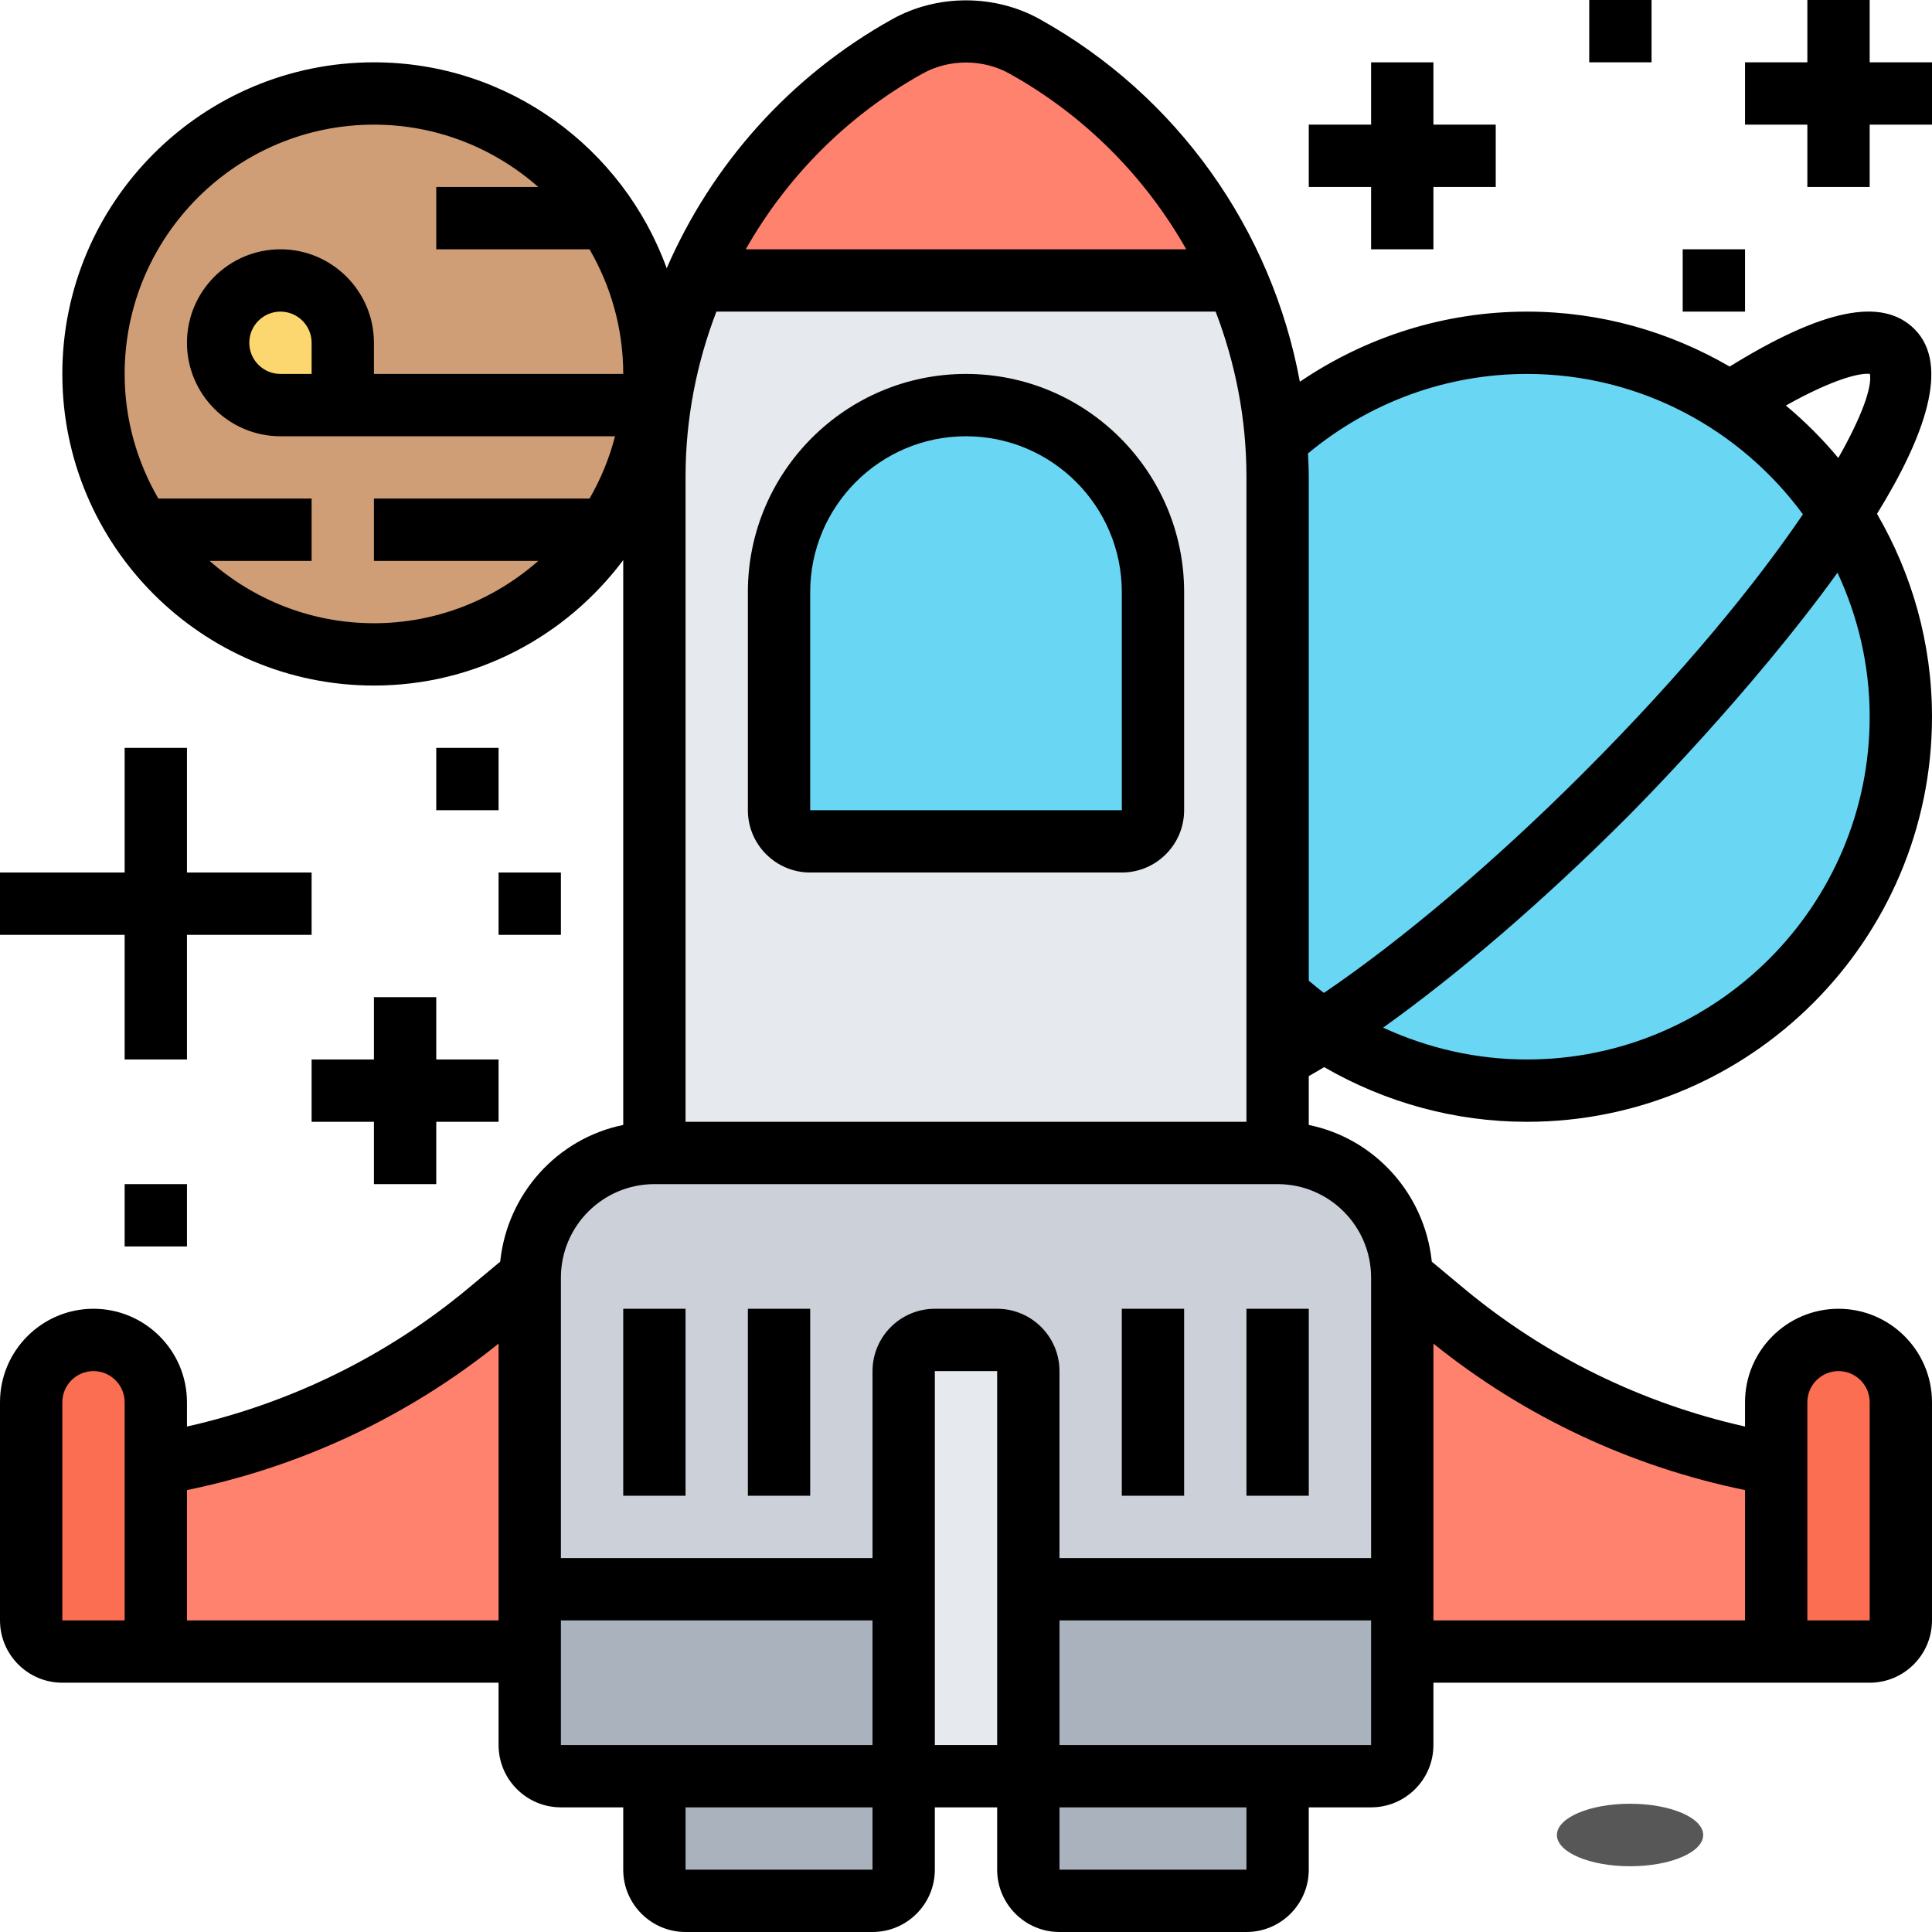 <?xml version="1.0" encoding="UTF-8" standalone="no"?>
<svg
   xmlns:dc="http://purl.org/dc/elements/1.1/"
   xmlns:cc="http://creativecommons.org/ns#"
   xmlns:rdf="http://www.w3.org/1999/02/22-rdf-syntax-ns#"
   xmlns:svg="http://www.w3.org/2000/svg"
   xmlns="http://www.w3.org/2000/svg"
   xmlns:sodipodi="http://sodipodi.sourceforge.net/DTD/sodipodi-0.dtd"
   xmlns:inkscape="http://www.inkscape.org/namespaces/inkscape"
   id="_x33_0"
   enable-background="new 0 0 64 64"
   height="496"
   viewBox="0 0 62 62"
   width="496"
   version="1.1"
   sodipodi:docname="nave.svg"
   inkscape:version="1.0.1 (3bc2e813f5, 2020-09-07)">
  <defs
     id="defs109" />
  <sodipodi:namedview
     pagecolor="#ffffff"
     bordercolor="#666666"
     borderopacity="1"
     objecttolerance="10"
     gridtolerance="10"
     guidetolerance="10"
     inkscape:pageopacity="0"
     inkscape:pageshadow="2"
     inkscape:window-width="1312"
     inkscape:window-height="704"
     id="namedview107"
     showgrid="false"
     inkscape:zoom="0.54492188"
     inkscape:cx="124.33163"
     inkscape:cy="230.51063"
     inkscape:window-x="0"
     inkscape:window-y="27"
     inkscape:window-maximized="1"
     inkscape:current-layer="g102"
     inkscape:document-rotation="0" />
  <g
     id="g104"
     transform="translate(-1,-1)">
    <g
       id="g70">
      <g
         id="g4">
        <path
           d="m 34,52 v 6 h -4 v -6 -7 c 0,-0.55 0.45,-1 1,-1 h 2 c 0.55,0 1,0.45 1,1 z"
           fill="#e6e9ed"
           id="path2" />
      </g>
      <g
         id="g8">
        <path
           d="m 46,54 v 3 c 0,0.55 -0.45,1 -1,1 h -3 -8 v -6 h 12 z"
           fill="#aab2bd"
           id="path6" />
      </g>
      <g
         id="g12">
        <path
           d="m 42,58 v 3 c 0,0.55 -0.45,1 -1,1 h -6 c -0.55,0 -1,-0.45 -1,-1 v -3 z"
           fill="#aab2bd"
           id="path10" />
      </g>
      <g
         id="g16">
        <path
           d="m 30,52 v 6 h -8 -3 c -0.55,0 -1,-0.45 -1,-1 v -3 -2 z"
           fill="#aab2bd"
           id="path14" />
      </g>
      <g
         id="g20">
        <path
           d="m 30,58 v 3 c 0,0.55 -0.45,1 -1,1 h -6 c -0.55,0 -1,-0.45 -1,-1 v -3 z"
           fill="#aab2bd"
           id="path18" />
      </g>
      <g
         id="g24">
        <path
           d="M 46,42 V 52 H 34 v -7 c 0,-0.55 -0.45,-1 -1,-1 h -2 c -0.55,0 -1,0.45 -1,1 v 7 H 18 V 42 c 0,-2.21 1.79,-4 4,-4 h 10 10 c 2.21,0 4,1.79 4,4 z"
           fill="#ccd1d9"
           id="path22" />
      </g>
      <g
         id="g28">
        <path
           d="m 6,48 v 6 H 3 C 2.45,54 2,53.55 2,53 V 46 C 2,45.45 2.22,44.95 2.59,44.59 2.95,44.22 3.45,44 4,44 c 1.1,0 2,0.9 2,2 z"
           fill="#fc6e51"
           id="path26" />
      </g>
      <g
         id="g32">
        <path
           d="m 62,46 v 7 c 0,0.55 -0.45,1 -1,1 h -3 v -6 -2 c 0,-1.1 0.9,-2 2,-2 0.55,0 1.05,0.22 1.41,0.59 C 61.78,44.95 62,45.45 62,46 Z"
           fill="#fc6e51"
           id="path30" />
      </g>
      <g
         id="g36">
        <path
           d="M 60.07,17.48 C 61.3,19.35 62,21.59 62,24 c 0,6.63 -5.37,12 -12,12 -2.4,0 -4.64,-0.71 -6.52,-1.93 2.58,-1.66 5.79,-4.31 9.03,-7.56 3.24,-3.24 5.89,-6.45 7.56,-9.03 z"
           fill="#69d6f4"
           id="path34" />
      </g>
      <g
         id="g40">
        <path
           d="m 56.53,13.93 c 1.42,0.92 2.63,2.13 3.54,3.55 -1.67,2.58 -4.32,5.79 -7.56,9.03 -3.24,3.25 -6.45,5.9 -9.03,7.56 C 42.96,33.73 42.46,33.35 42,32.94 V 16.3 C 42,15.9 41.98,15.5 41.95,15.1 44.08,13.17 46.9,12 50,12 c 2.41,0 4.65,0.7 6.52,1.93 z"
           fill="#69d6f4"
           id="path38" />
      </g>
      <g
         id="g44">
        <path
           d="m 58,48 v 6 H 46 V 52 42 l 1.33,1.11 C 50.39,45.66 54.07,47.35 58,48 Z"
           fill="#ff826e"
           id="path42" />
      </g>
      <g
         id="g48">
        <path
           d="M 42,34.96 V 38 H 32 22 V 16.3 c 0,-2.21 0.46,-4.35 1.31,-6.3 h 17.38 c 0.69,1.6 1.13,3.32 1.26,5.1 0.03,0.4 0.05,0.8 0.05,1.2 v 16.64 z"
           fill="#e6e9ed"
           id="path46" />
      </g>
      <g
         id="g52">
        <path
           d="M 40.69,10 H 23.31 C 24.67,6.87 27.04,4.2 30.13,2.49 30.7,2.17 31.34,2 32,2 c 0.66,0 1.3,0.17 1.87,0.49 2.51,1.39 4.54,3.41 5.95,5.79 0.32,0.55 0.62,1.13 0.87,1.72 z"
           fill="#ff826e"
           id="path50" />
      </g>
      <g
         id="g56">
        <path
           d="m 38,20 v 7 c 0,0.55 -0.45,1 -1,1 H 27 c -0.55,0 -1,-0.45 -1,-1 v -7 c 0,-3.31 2.69,-6 6,-6 1.66,0 3.16,0.67 4.24,1.76 C 37.33,16.84 38,18.34 38,20 Z"
           fill="#69d6f4"
           id="path54" />
      </g>
      <g
         id="g60">
        <path
           d="m 20.48,8 c 0.96,1.43 1.52,3.15 1.52,5 0,0.34 -0.02,0.67 -0.06,1 -0.16,1.47 -0.68,2.83 -1.46,4 C 18.87,20.41 16.12,22 13,22 9.88,22 7.13,20.41 5.52,18 4.56,16.57 4,14.85 4,13 4,8.03 8.03,4 13,4 c 3.12,0 5.87,1.59 7.48,4 z"
           fill="#cf9e76"
           id="path58" />
      </g>
      <g
         id="g64">
        <path
           d="m 18,52 v 2 H 6 v -6 c 3.93,-0.65 7.61,-2.34 10.67,-4.89 L 18,42 Z"
           fill="#ff826e"
           id="path62" />
      </g>
      <g
         id="g68">
        <path
           d="m 12,12 v 2 H 10 C 8.9,14 8,13.1 8,12 8,11.45 8.22,10.95 8.59,10.59 8.95,10.22 9.45,10 10,10 c 0.55,0 1.05,0.22 1.41,0.59 C 11.78,10.95 12,11.45 12,12 Z"
           fill="#fcd770"
           id="path66" />
      </g>
    </g>
    <g
       id="g102">
      <path
         d="m 25,43 h 2 v 6 h -2 z"
         id="path72" />
      <path
         d="m 21,43 h 2 v 6 h -2 z"
         id="path74" />
      <path
         d="m 37,43 h 2 v 6 h -2 z"
         id="path76" />
      <path
         d="m 41,43 h 2 v 6 h -2 z"
         id="path78" />
      <path
         d="m 32,13 c -3.86,0 -7,3.141 -7,7 v 7 c 0,1.103 0.897,2 2,2 h 10 c 1.103,0 2,-0.897 2,-2 v -7 c 0,-3.859 -3.14,-7 -7,-7 z m -5,14 v -7 c 0,-2.757 2.243,-5 5,-5 2.757,0 5,2.243 5,5 l 10e-4,7 z"
         id="path80" />
      <path
         d="m 5,35 h 2 v -4 h 4 V 29 H 7 V 25 H 5 v 4 H 1 v 2 h 4 z"
         id="path82" />
      <path
         d="m 13,33 v 2 h -2 v 2 h 2 v 2 h 2 v -2 h 2 v -2 h -2 v -2 z"
         id="path84" />
      <path
         d="M 61,3 V 1 h -2 v 2 h -2 v 2 h 2 v 2 h 2 V 5 h 2 V 3 Z"
         id="path86" />
      <path
         d="m 45,9 h 2 V 7 h 2 V 5 H 47 V 3 h -2 v 2 h -2 v 2 h 2 z"
         id="path88" />
      <path
         d="m 5,39 h 2 v 2 H 5 Z"
         id="path90" />
      <path
         d="m 15,25 h 2 v 2 h -2 z"
         id="path92" />
      <path
         d="m 17,29 h 2 v 2 h -2 z"
         id="path94" />
      <path
         d="M 43.494,35.245 C 45.458,36.382 47.694,37 50,37 c 7.168,0 13,-5.832 13,-13 0,-2.373 -0.65,-4.593 -1.765,-6.51 1.534,-2.485 2.353,-4.779 1.204,-5.928 -1.037,-1.037 -2.941,-0.645 -5.933,1.201 C 54.589,11.649 52.371,11 50,11 47.38,11 44.854,11.797 42.714,13.25 41.813,8.37 38.786,4.07 34.36,1.612 32.921,0.812 31.082,0.81 29.64,1.612 26.357,3.437 23.844,6.275 22.395,9.609 21.001,5.761 17.322,3 13,3 7.486,3 3,7.486 3,13 c 0,5.514 4.486,10 10,10 3.273,0 6.175,-1.588 8,-4.026 v 18.127 c -2.114,0.431 -3.722,2.207 -3.948,4.387 l -1.019,0.849 C 13.418,44.517 10.315,46.035 7,46.779 V 46 C 7,44.346 5.654,43 4,43 2.346,43 1,44.346 1,46 v 7 c 0,1.103 0.897,2 2,2 h 14 v 2 c 0,1.103 0.897,2 2,2 h 2 v 2 c 0,1.103 0.897,2 2,2 h 6 c 1.103,0 2,-0.897 2,-2 v -2 h 2 v 2 c 0,1.103 0.897,2 2,2 h 6 c 1.103,0 2,-0.897 2,-2 v -2 h 2 c 1.103,0 2,-0.897 2,-2 v -2 h 14 c 1.103,0 2,-0.897 2,-2 v -7 c 0,-1.654 -1.346,-3 -3,-3 -1.654,0 -3,1.346 -3,3 v 0.779 C 53.686,46.035 50.582,44.516 47.967,42.337 L 46.948,41.488 C 46.722,39.308 45.114,37.532 43,37.101 v -1.567 c 0.164,-0.095 0.325,-0.185 0.494,-0.289 z M 61,24 c 0,6.065 -4.935,11 -11,11 -1.61,0 -3.179,-0.359 -4.614,-1.022 2.415,-1.724 5.137,-4.059 7.834,-6.757 0.279,-0.279 3.984,-4.008 6.747,-7.843 C 60.623,20.785 61,22.348 61,24 Z m 0.007,-11.001 c 0.076,0.415 -0.252,1.355 -1.014,2.698 -0.508,-0.611 -1.072,-1.174 -1.682,-1.683 1.572,-0.881 2.405,-1.051 2.696,-1.015 z M 50,13 c 3.635,0 6.854,1.78 8.858,4.505 -1.502,2.211 -3.816,5.066 -7.051,8.302 -2.866,2.866 -5.834,5.37 -8.32,7.056 C 43.32,32.74 43.161,32.604 43,32.471 V 16.296 C 43,16.046 42.986,15.799 42.975,15.551 44.948,13.909 47.421,13 50,13 Z M 41,37 H 23 V 16.296 C 23,14.455 23.35,12.666 23.99,11 H 40.011 C 40.65,12.666 41,14.455 41,16.296 Z M 30.611,3.359 c 0.848,-0.471 1.93,-0.471 2.777,0 2.419,1.344 4.361,3.314 5.68,5.641 H 24.932 C 26.251,6.674 28.193,4.704 30.611,3.359 Z M 7.726,19 H 11 V 17 H 6.082 C 5.398,15.822 5,14.458 5,13 5,8.589 8.589,5 13,5 c 2.021,0 3.864,0.759 5.274,2 H 15 v 2 h 4.918 C 20.602,10.178 21,11.542 21,13 h -8 v -1 c 0,-1.654 -1.346,-3 -3,-3 -1.654,0 -3,1.346 -3,3 0,1.654 1.346,3 3,3 h 10.737 c -0.184,0.71 -0.46,1.381 -0.819,2 H 13 v 2 h 5.274 C 16.864,20.241 15.021,21 13,21 10.979,21 9.136,20.241 7.726,19 Z M 11,12 v 1 h -1 c -0.551,0 -1,-0.448 -1,-1 0,-0.552 0.449,-1 1,-1 0.551,0 1,0.448 1,1 z M 5,53 H 3 v -7 c 0,-0.552 0.449,-1 1,-1 0.551,0 1,0.448 1,1 z m 2,0 v -4.182 c 3.658,-0.748 7.091,-2.359 10,-4.701 V 53 Z m 12,0 h 10 v 4 H 19 Z m 10,8 h -6 v -2 h 6 z m 2,-4 V 45 h 2 v 12 z m 10,4 h -6 v -2 h 6 z m -6,-4 v -4 h 10 v 4 z M 59,46 c 0,-0.552 0.449,-1 1,-1 0.551,0 1,0.448 1,1 v 7 h -2 z m -2,2.818 V 53 H 47 v -8.882 c 2.909,2.342 6.342,3.952 10,4.7 z M 45,42 v 9 H 35 v -6 c 0,-1.103 -0.897,-2 -2,-2 h -2 c -1.103,0 -2,0.897 -2,2 v 6 H 19 v -9 c 0,-1.654 1.346,-3 3,-3 h 20 c 1.654,0 3,1.346 3,3 z"
         id="path96" />
      <path
         d="m 55,9 h 2 v 2 h -2 z"
         id="path98" />
      <path
         d="m 52,1 h 2 v 2 h -2 z"
         id="path100" />
      <ellipse
         style="fill:#575757;stroke-width:0.125"
         id="path881"
         cx="53.31"
         cy="59.887"
         rx="2.347"
         ry="1.003" />
    </g>
  </g>
</svg>
